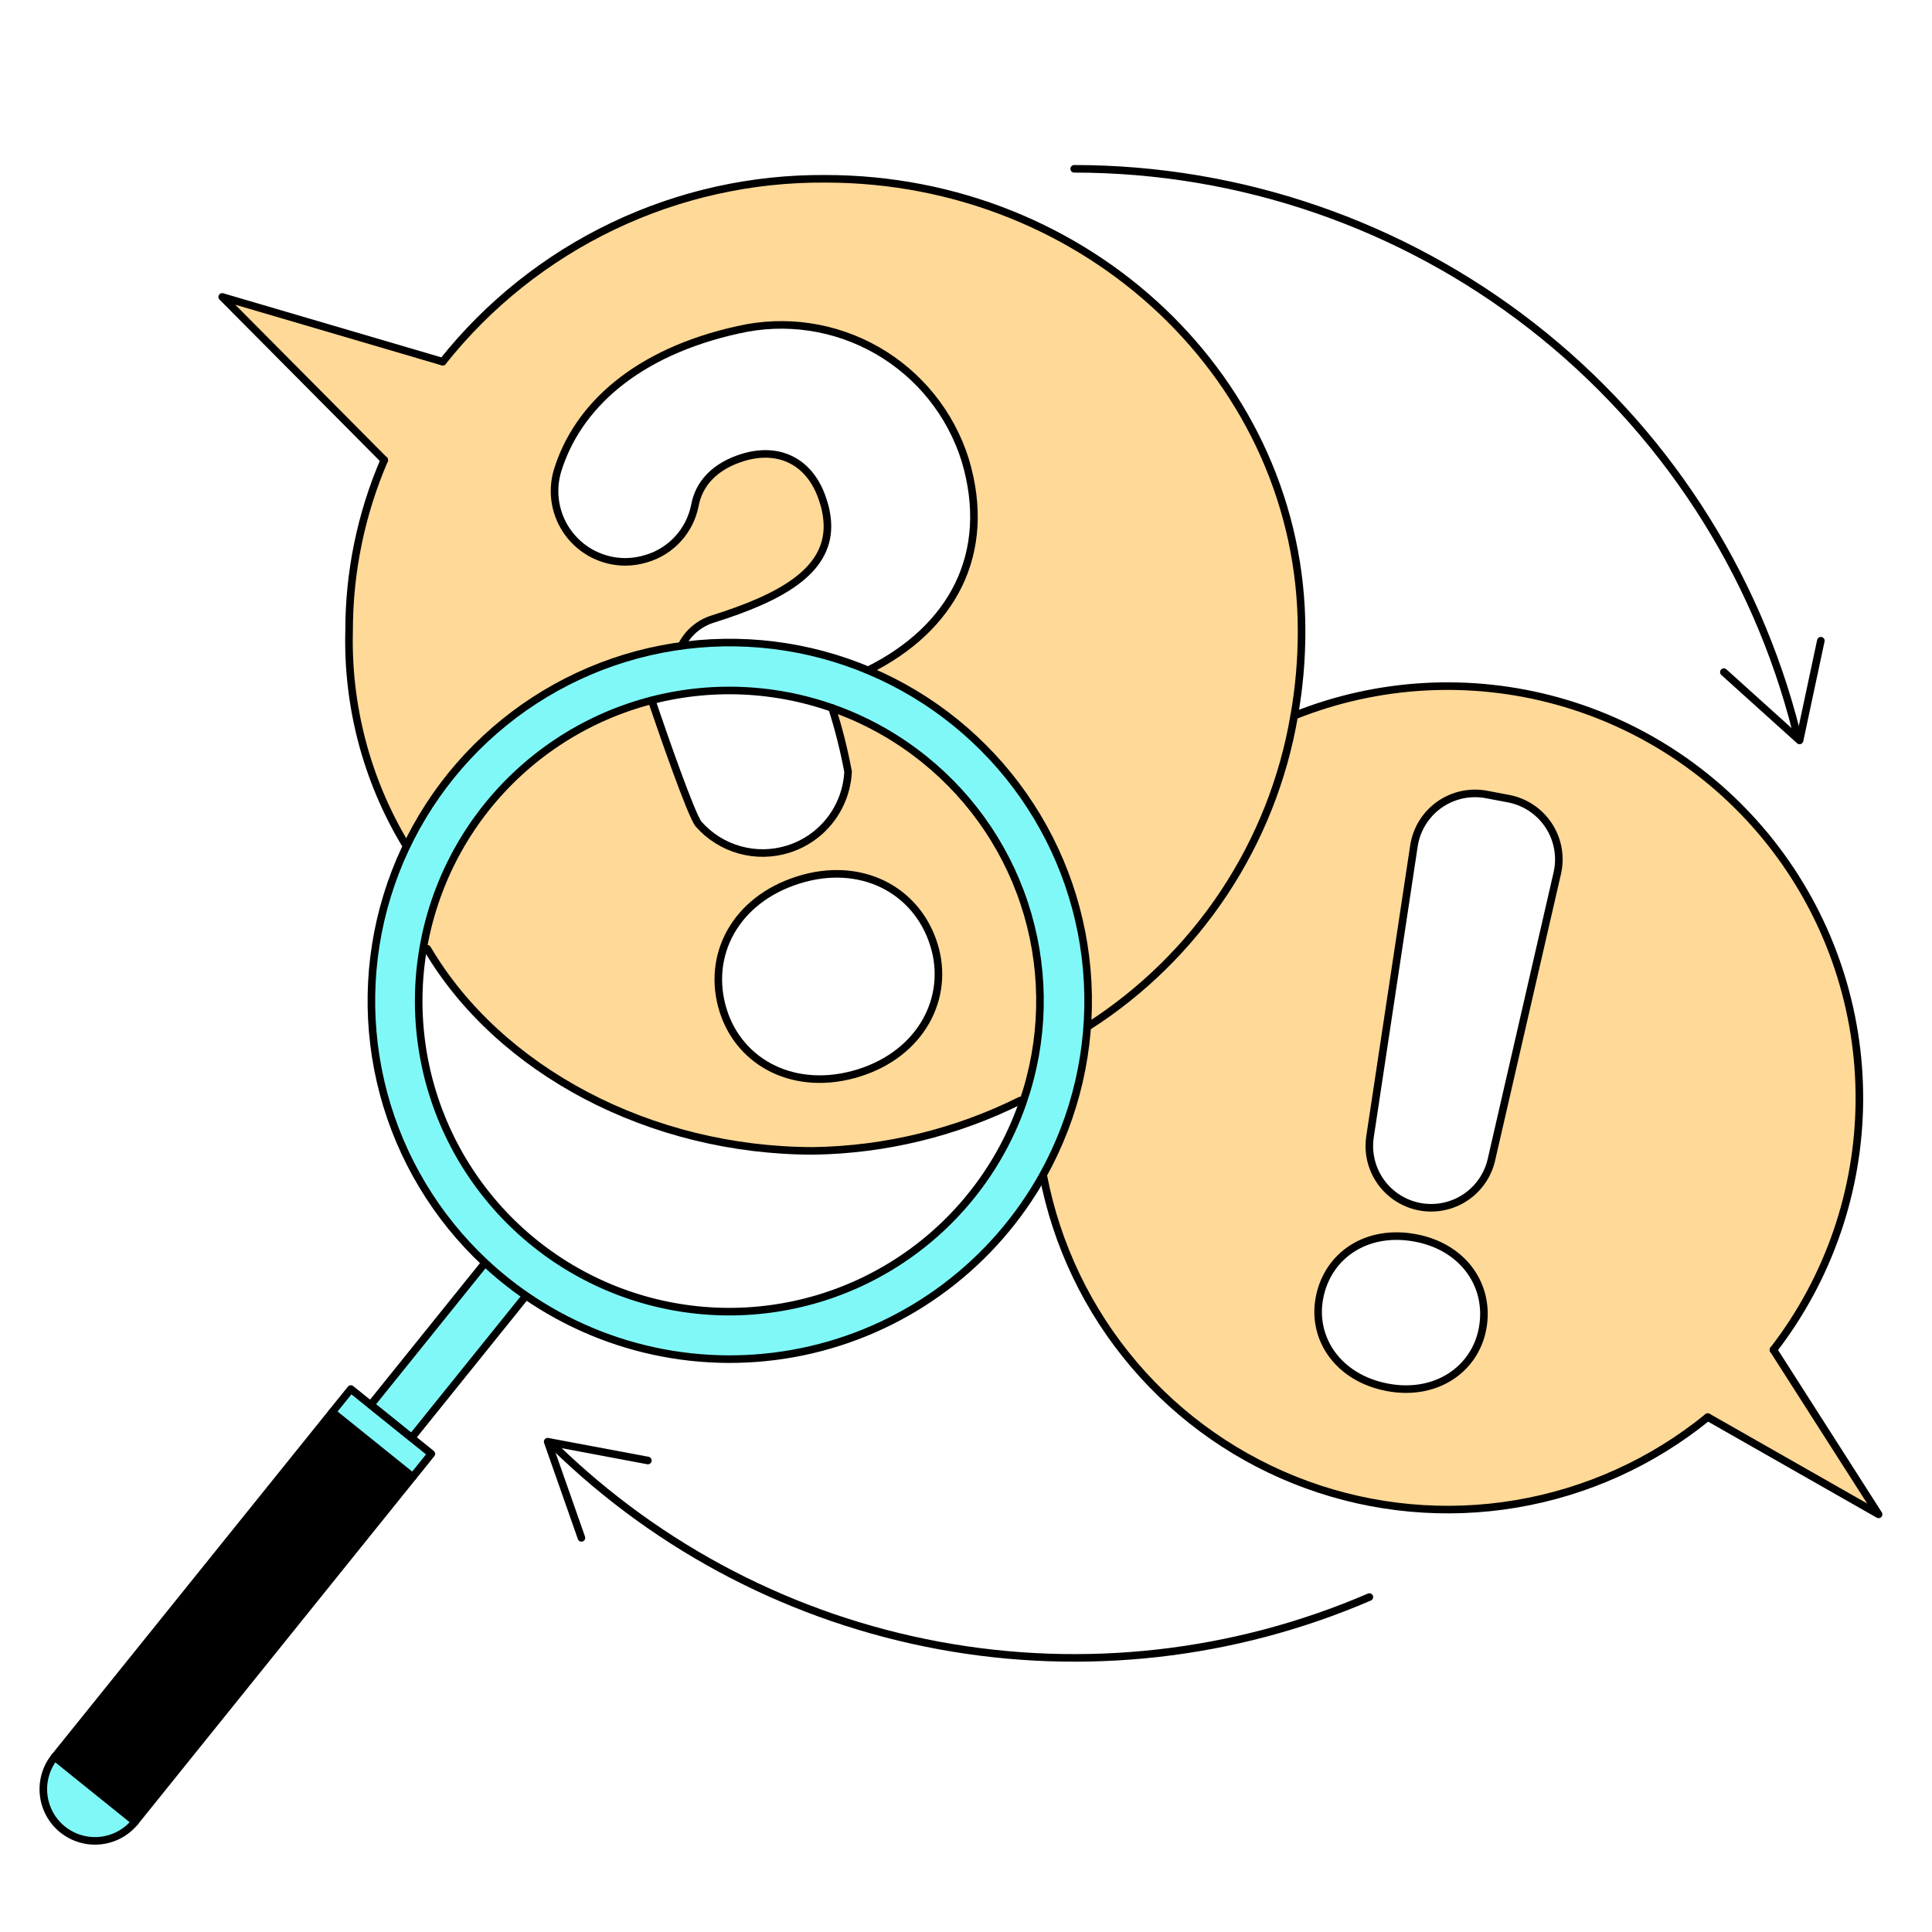 <svg width="250" height="250" viewBox="0 0 250 250" fill="none" xmlns="http://www.w3.org/2000/svg">
<g filter="url(#filter0_i_288_904)">
<path d="M229.481 170.666L243.091 191.96L220.981 179.375C213.828 185.2 205.284 189.068 196.188 190.6C187.091 192.133 177.752 191.279 169.084 188.12C160.417 184.961 152.717 179.607 146.74 172.581C140.762 165.554 136.71 157.097 134.981 148.035C138.271 142.126 140.221 135.566 140.693 128.819L140.809 128.829C147.809 124.356 153.798 118.469 158.389 111.545C162.981 104.622 166.075 96.816 167.473 88.626C178.328 84.273 190.314 83.611 201.583 86.743C212.851 89.876 222.777 96.628 229.829 105.959C236.88 115.289 240.667 126.681 240.604 138.377C240.542 150.072 236.634 161.423 229.483 170.678L229.481 170.666ZM201.5 109.024C201.746 107.973 201.776 106.884 201.59 105.822C201.403 104.76 201.004 103.746 200.416 102.842C199.828 101.938 199.063 101.162 198.167 100.561C197.271 99.96 196.264 99.546 195.204 99.345L192.361 98.808C191.302 98.605 190.213 98.619 189.159 98.849C188.105 99.079 187.109 99.519 186.23 100.144C185.351 100.769 184.608 101.565 184.045 102.485C183.482 103.405 183.111 104.429 182.954 105.496L177.273 143.121C177.214 143.509 177.185 143.901 177.186 144.294C177.189 146.256 177.912 148.148 179.218 149.612C180.524 151.076 182.323 152.008 184.272 152.233C186.221 152.457 188.184 151.957 189.789 150.829C191.393 149.7 192.527 148.021 192.975 146.111L201.5 109.024ZM191.833 167.954C192.879 162.443 189.431 157.375 183.191 156.186C176.854 154.984 171.781 158.436 170.734 163.936C169.728 169.236 173.18 174.311 179.516 175.511C185.75 176.706 190.829 173.25 191.836 167.954H191.833Z" fill="#FFD997"/>
<path d="M119.595 94.25C126.018 99.421 130.693 106.444 132.985 114.366C135.277 122.287 135.074 130.722 132.403 138.524L132.041 138.399C123.724 142.546 114.583 144.775 105.291 144.921C84.083 144.921 64.541 134.478 55.291 118.765L54.863 118.69C56.175 111.083 59.653 104.015 64.88 98.334C70.108 92.654 76.863 88.602 84.336 86.665L85.046 88.734C85.528 90.153 89.465 101.588 90.401 102.645C91.858 104.294 93.774 105.472 95.904 106.026C98.033 106.58 100.28 106.487 102.356 105.757C104.433 105.027 106.244 103.695 107.559 101.93C108.874 100.165 109.632 98.048 109.737 95.85C109.216 93.062 108.524 90.309 107.663 87.606C111.991 89.123 116.026 91.37 119.595 94.25ZM111.15 134.835C119.202 132.314 122.987 125.085 120.838 118.231C118.608 111.115 111.376 107.335 103.323 109.856C95.129 112.424 91.351 119.651 93.573 126.768C95.723 133.625 102.956 137.399 111.15 134.833V134.835Z" fill="#FFD997"/>
<path d="M167.471 88.615C166.074 96.804 162.98 104.611 158.388 111.534C153.796 118.457 147.808 124.344 140.808 128.817L140.691 128.807C141.377 119.129 139.012 109.479 133.93 101.213C128.848 92.948 121.303 86.483 112.356 82.728C123.153 77.373 128.543 67.669 124.894 55.514C123.013 49.523 118.942 44.461 113.493 41.34C108.045 38.22 101.619 37.269 95.5 38.679C82.355 41.584 74.685 48.584 72.138 56.939C71.733 58.305 71.652 59.746 71.902 61.149C72.151 62.552 72.725 63.877 73.577 65.019C74.428 66.161 75.534 67.089 76.808 67.729C78.081 68.369 79.485 68.703 80.91 68.705C81.853 68.702 82.79 68.556 83.689 68.272C85.252 67.804 86.658 66.918 87.755 65.71C88.853 64.502 89.601 63.018 89.919 61.417C90.438 58.569 92.496 56.335 96.064 55.218C100.901 53.703 104.948 55.816 106.498 60.764C106.866 61.838 107.062 62.964 107.076 64.1C107.076 69.975 101.016 73.35 92.219 76.109C91.351 76.38 90.547 76.825 89.856 77.415C89.165 78.006 88.6 78.731 88.198 79.546C80.615 80.576 73.406 83.464 67.209 87.954C61.013 92.443 56.023 98.395 52.682 105.279L52.39 105.139C47.43 96.84 44.928 87.304 45.172 77.639C45.167 70.038 46.715 62.516 49.722 55.535L28.75 34.421L57.288 42.806C63.203 35.362 70.736 29.363 79.314 25.262C87.893 21.161 97.292 19.066 106.8 19.136C140.833 19.136 168.425 45.333 168.425 77.644C168.429 81.322 168.11 84.993 167.471 88.615Z" fill="#FFD997"/>
<path d="M43.01 178.723L45.416 175.737L55.828 184.129L53.421 187.115L43.01 178.723Z" fill="#81F8F8"/>
<path d="M195.208 99.345C196.267 99.546 197.275 99.96 198.171 100.561C199.066 101.162 199.831 101.938 200.419 102.842C201.007 103.746 201.407 104.76 201.593 105.822C201.779 106.884 201.749 107.973 201.504 109.024L192.979 146.111C192.531 148.021 191.397 149.7 189.792 150.829C188.187 151.957 186.224 152.457 184.275 152.233C182.326 152.008 180.528 151.076 179.221 149.612C177.915 148.148 177.192 146.256 177.19 144.294C177.188 143.901 177.217 143.509 177.276 143.121L182.958 105.496C183.114 104.429 183.485 103.405 184.048 102.485C184.611 101.565 185.355 100.769 186.234 100.144C187.113 99.519 188.109 99.079 189.163 98.849C190.216 98.619 191.306 98.605 192.365 98.808L195.208 99.345Z" fill="white"/>
<path d="M183.195 156.186C189.435 157.375 192.882 162.443 191.836 167.954C190.828 173.254 185.756 176.704 179.52 175.518C173.183 174.315 169.731 169.243 170.738 163.943C171.785 158.431 176.857 154.984 183.195 156.186Z" fill="white"/>
<path d="M84.339 86.668C75.065 89.093 66.97 94.769 61.529 102.661C56.088 110.553 53.662 120.137 54.693 129.667C55.723 139.198 60.142 148.041 67.145 154.587C74.148 161.133 83.269 164.947 92.848 165.333C102.426 165.72 111.825 162.654 119.332 156.693C126.84 150.732 131.957 142.274 133.753 132.857C135.548 123.441 133.902 113.693 129.114 105.388C124.326 97.083 116.715 90.774 107.667 87.609C100.159 84.975 92.035 84.647 84.339 86.668ZM123.51 89.375C132.027 96.231 137.848 105.874 139.946 116.604C142.045 127.334 140.286 138.46 134.98 148.019C131.832 153.673 127.537 158.607 122.37 162.503C117.203 166.4 111.278 169.173 104.976 170.645C98.674 172.117 92.134 172.256 85.775 171.051C79.417 169.847 73.38 167.326 68.053 163.651C67.132 163.016 66.228 162.342 65.341 161.627C64.453 160.913 63.599 160.172 62.778 159.402C53.974 151.217 48.692 139.932 48.047 127.927C47.402 115.923 51.444 104.137 59.32 95.054C67.197 85.972 78.293 80.304 90.268 79.244C102.243 78.185 114.162 81.817 123.51 89.375Z" fill="#81F8F8"/>
<path d="M124.894 55.514C128.542 67.669 123.152 77.373 112.356 82.728C104.73 79.53 96.387 78.433 88.194 79.551C88.597 78.736 89.161 78.011 89.852 77.42C90.543 76.83 91.347 76.385 92.215 76.114C101.012 73.356 107.072 69.974 107.072 64.105C107.058 62.969 106.862 61.843 106.494 60.769C104.944 55.821 100.897 53.708 96.06 55.222C92.492 56.34 90.435 58.574 89.915 61.422C89.597 63.023 88.849 64.507 87.752 65.715C86.654 66.923 85.248 67.809 83.685 68.278C82.786 68.561 81.849 68.707 80.906 68.71C79.481 68.708 78.077 68.374 76.804 67.734C75.531 67.094 74.424 66.166 73.573 65.024C72.721 63.882 72.148 62.557 71.898 61.154C71.648 59.751 71.729 58.31 72.134 56.944C74.681 48.589 82.351 41.589 95.496 38.684C101.615 37.273 108.041 38.222 113.49 41.342C118.94 44.462 123.012 49.523 124.894 55.514Z" fill="white"/>
<path d="M120.838 118.229C122.986 125.079 119.201 132.311 111.149 134.832C102.955 137.399 95.723 133.62 93.579 126.77C91.35 119.654 95.129 112.426 103.329 109.859C111.375 107.332 118.608 111.112 120.838 118.229Z" fill="white"/>
<path d="M107.666 87.609C108.527 90.311 109.219 93.064 109.74 95.853C109.632 98.115 108.831 100.289 107.447 102.082C106.063 103.874 104.161 105.198 102 105.875C99.962 106.515 97.782 106.55 95.724 105.977C93.666 105.403 91.818 104.246 90.405 102.644C89.469 101.586 85.53 90.151 85.05 88.733L84.34 86.664C92.037 84.662 100.156 84.991 107.666 87.609Z" fill="white"/>
<path d="M68.053 163.661L67.983 163.766L53.271 182.041L47.981 177.777L62.693 159.5L62.778 159.409C63.599 160.179 64.453 160.92 65.34 161.634C66.228 162.347 67.132 163.023 68.053 163.661Z" fill="#81F8F8"/>
<path d="M7.06 223.344L42.986 178.722L53.402 187.108L17.476 231.731L7.06 223.344Z" fill="black"/>
<path d="M7.068 223.35L17.482 231.735C16.368 233.108 14.755 233.984 12.996 234.171C11.237 234.357 9.476 233.839 8.098 232.73C6.721 231.621 5.839 230.011 5.646 228.253C5.453 226.495 5.964 224.732 7.068 223.35Z" fill="#81F8F8"/>
<path d="M134.981 148.029C131.833 153.683 127.537 158.617 122.37 162.513C117.203 166.41 111.278 169.183 104.976 170.655C98.674 172.127 92.134 172.266 85.775 171.061C79.417 169.857 73.38 167.336 68.053 163.661C67.132 163.026 66.228 162.352 65.341 161.637C64.453 160.923 63.599 160.182 62.778 159.412C56.428 153.481 51.871 145.885 49.628 137.49C47.385 129.095 47.546 120.238 50.093 111.93C52.639 103.622 57.468 96.197 64.03 90.5C70.592 84.804 78.623 81.065 87.206 79.711C95.79 78.358 104.581 79.442 112.578 82.843C120.574 86.243 127.455 91.821 132.435 98.942C137.415 106.063 140.294 114.44 140.744 123.118C141.194 131.796 139.197 140.426 134.981 148.024" stroke="black" stroke-width="0.98" stroke-linecap="round" stroke-linejoin="round"/>
<path d="M132.403 138.521C129.641 146.611 124.372 153.609 117.361 158.5C110.35 163.39 101.962 165.918 93.417 165.716C84.871 165.514 76.612 162.592 69.841 157.375C63.069 152.158 58.137 144.918 55.761 136.707C53.385 128.496 53.69 119.741 56.63 111.714C59.57 103.687 64.993 96.807 72.11 92.073C79.228 87.339 87.669 84.998 96.208 85.389C104.747 85.781 112.939 88.885 119.594 94.25C126.023 99.416 130.702 106.439 132.994 114.362C135.286 122.284 135.08 130.72 132.403 138.521Z" stroke="black" stroke-width="0.98" stroke-linecap="round" stroke-linejoin="round"/>
<path d="M67.983 163.766L53.271 182.041L47.981 177.778L62.693 159.504" stroke="black" stroke-width="0.98" stroke-linecap="round" stroke-linejoin="round"/>
<path d="M17.482 231.735C16.368 233.108 14.755 233.984 12.996 234.171C11.237 234.357 9.476 233.839 8.098 232.73C6.721 231.621 5.839 230.011 5.646 228.253C5.453 226.495 5.964 224.732 7.068 223.35L42.993 178.725L45.4 175.741L55.817 184.125L53.411 187.11L17.482 231.735Z" stroke="black" stroke-width="0.98" stroke-linecap="round" stroke-linejoin="round"/>
<path d="M7.069 223.35L17.483 231.735" stroke="black" stroke-width="0.98" stroke-linecap="round" stroke-linejoin="round"/>
<path d="M42.994 178.724L53.411 187.109" stroke="black" stroke-width="0.98" stroke-linecap="round" stroke-linejoin="round"/>
<path d="M57.288 42.801C63.204 35.358 70.737 29.36 79.315 25.26C87.894 21.16 97.293 19.066 106.8 19.136C140.833 19.136 168.425 45.333 168.425 77.644C168.429 81.322 168.109 84.993 167.469 88.615C166.071 96.804 162.977 104.611 158.386 111.534C153.794 118.457 147.806 124.344 140.805 128.818" stroke="black" stroke-width="0.98" stroke-linecap="round" stroke-linejoin="round"/>
<path d="M52.39 105.139C47.43 96.84 44.928 87.304 45.173 77.639C45.167 70.038 46.715 62.516 49.723 55.535" stroke="black" stroke-width="0.98" stroke-linecap="round" stroke-linejoin="round"/>
<path d="M132.041 138.401C123.724 142.548 114.583 144.777 105.291 144.924C84.083 144.924 64.54 134.48 55.291 118.768" stroke="black" stroke-width="0.98" stroke-linecap="round" stroke-linejoin="round"/>
<path d="M57.288 42.806L28.752 34.421L49.728 55.54" stroke="black" stroke-width="0.98" stroke-linecap="round" stroke-linejoin="round"/>
<path d="M220.981 179.369L243.091 191.96L229.481 170.666" stroke="black" stroke-width="0.98" stroke-linecap="round" stroke-linejoin="round"/>
<path d="M220.981 179.375C213.828 185.2 205.284 189.067 196.188 190.6C187.091 192.133 177.752 191.279 169.084 188.12C160.417 184.961 152.717 179.607 146.74 172.581C140.762 165.554 136.71 157.097 134.981 148.035" stroke="black" stroke-width="0.98" stroke-linecap="round" stroke-linejoin="round"/>
<path d="M167.467 88.615C178.322 84.261 190.309 83.599 201.578 86.73C212.847 89.862 222.773 96.614 229.826 105.945C236.878 115.276 240.665 126.668 240.603 138.364C240.541 150.06 236.633 161.411 229.482 170.666" stroke="black" stroke-width="0.98" stroke-linecap="round" stroke-linejoin="round"/>
<path d="M107.666 87.609C108.527 90.311 109.219 93.064 109.74 95.853C109.632 98.115 108.831 100.289 107.447 102.082C106.063 103.874 104.161 105.198 102 105.875C99.962 106.515 97.782 106.551 95.724 105.977C93.666 105.404 91.818 104.246 90.405 102.644C89.469 101.586 85.53 90.151 85.05 88.733L84.34 86.664V86.654" stroke="black" stroke-width="0.98" stroke-linecap="round" stroke-linejoin="round"/>
<path d="M111.149 134.833C102.955 137.399 95.723 133.62 93.579 126.77C91.35 119.654 95.129 112.426 103.329 109.859C111.381 107.333 118.614 111.109 120.844 118.234C122.986 125.079 119.201 132.311 111.149 134.833Z" stroke="black" stroke-width="0.98" stroke-linecap="round" stroke-linejoin="round"/>
<path d="M88.194 79.546C88.597 78.731 89.161 78.006 89.852 77.415C90.543 76.825 91.347 76.38 92.215 76.109C101.012 73.351 107.072 69.969 107.072 64.1C107.058 62.964 106.862 61.838 106.494 60.764C104.944 55.816 100.897 53.703 96.06 55.218C92.492 56.335 90.435 58.569 89.915 61.418C89.597 63.018 88.849 64.502 87.752 65.71C86.654 66.918 85.248 67.804 83.685 68.273C82.786 68.556 81.849 68.702 80.906 68.705C79.481 68.703 78.077 68.369 76.804 67.729C75.531 67.089 74.424 66.161 73.573 65.019C72.721 63.877 72.148 62.552 71.898 61.149C71.648 59.746 71.729 58.305 72.134 56.939C74.681 48.584 82.351 41.584 95.496 38.679C101.616 37.268 108.042 38.218 113.492 41.339C118.941 44.46 123.013 49.522 124.894 55.514C128.542 67.669 123.152 77.373 112.356 82.728" stroke="black" stroke-width="0.98" stroke-linecap="round" stroke-linejoin="round"/>
<path d="M179.52 175.518C173.184 174.315 169.731 169.243 170.738 163.943C171.785 158.431 176.863 154.984 183.195 156.193C189.435 157.381 192.883 162.449 191.836 167.96C190.829 173.25 185.75 176.706 179.52 175.518Z" stroke="black" stroke-width="0.98" stroke-linecap="round" stroke-linejoin="round"/>
<path d="M192.365 98.808L195.208 99.345C196.267 99.546 197.275 99.96 198.171 100.561C199.066 101.162 199.831 101.938 200.419 102.842C201.007 103.746 201.407 104.76 201.593 105.822C201.779 106.884 201.749 107.973 201.504 109.024L192.979 146.111C192.531 148.021 191.397 149.7 189.792 150.829C188.187 151.957 186.224 152.457 184.275 152.233C182.326 152.008 180.528 151.076 179.221 149.612C177.915 148.148 177.192 146.256 177.19 144.294C177.188 143.901 177.217 143.509 177.276 143.121L182.958 105.496C183.114 104.429 183.485 103.405 184.048 102.485C184.611 101.565 185.355 100.769 186.234 100.144C187.113 99.519 188.109 99.079 189.163 98.849C190.216 98.619 191.306 98.605 192.365 98.808Z" stroke="black" stroke-width="0.98" stroke-linecap="round" stroke-linejoin="round"/>
<path d="M139 17.844C160.47 17.846 181.324 25.017 198.255 38.219C215.186 51.421 227.224 69.898 232.46 90.719" stroke="black" stroke-width="0.98" stroke-linecap="round" stroke-linejoin="round"/>
<path d="M177.195 202.66C159.659 210.216 140.275 212.396 121.499 208.923C102.722 205.45 85.4 196.481 71.727 183.152" stroke="black" stroke-width="0.98" stroke-linecap="round" stroke-linejoin="round"/>
<path d="M223.065 82.974L232.864 91.811L235.617 78.907" stroke="black" stroke-width="0.98" stroke-linecap="round" stroke-linejoin="round"/>
<path d="M83.835 184.99L70.867 182.554L75.239 195" stroke="black" stroke-width="0.98" stroke-linecap="round" stroke-linejoin="round"/>
</g>
<defs>
<filter id="filter0_i_288_904" x="0" y="0" width="250" height="254" filterUnits="userSpaceOnUse" color-interpolation-filters="sRGB">
<feFlood flood-opacity="0" result="BackgroundImageFix"/>
<feBlend mode="normal" in="SourceGraphic" in2="BackgroundImageFix" result="shape"/>
<feColorMatrix in="SourceAlpha" type="matrix" values="0 0 0 0 0 0 0 0 0 0 0 0 0 0 0 0 0 0 127 0" result="hardAlpha"/>
<feOffset dy="4"/>
<feGaussianBlur stdDeviation="2"/>
<feComposite in2="hardAlpha" operator="arithmetic" k2="-1" k3="1"/>
<feColorMatrix type="matrix" values="0 0 0 0 0 0 0 0 0 0 0 0 0 0 0 0 0 0 0.25 0"/>
<feBlend mode="normal" in2="shape" result="effect1_innerShadow_288_904"/>
</filter>
</defs>
</svg>
